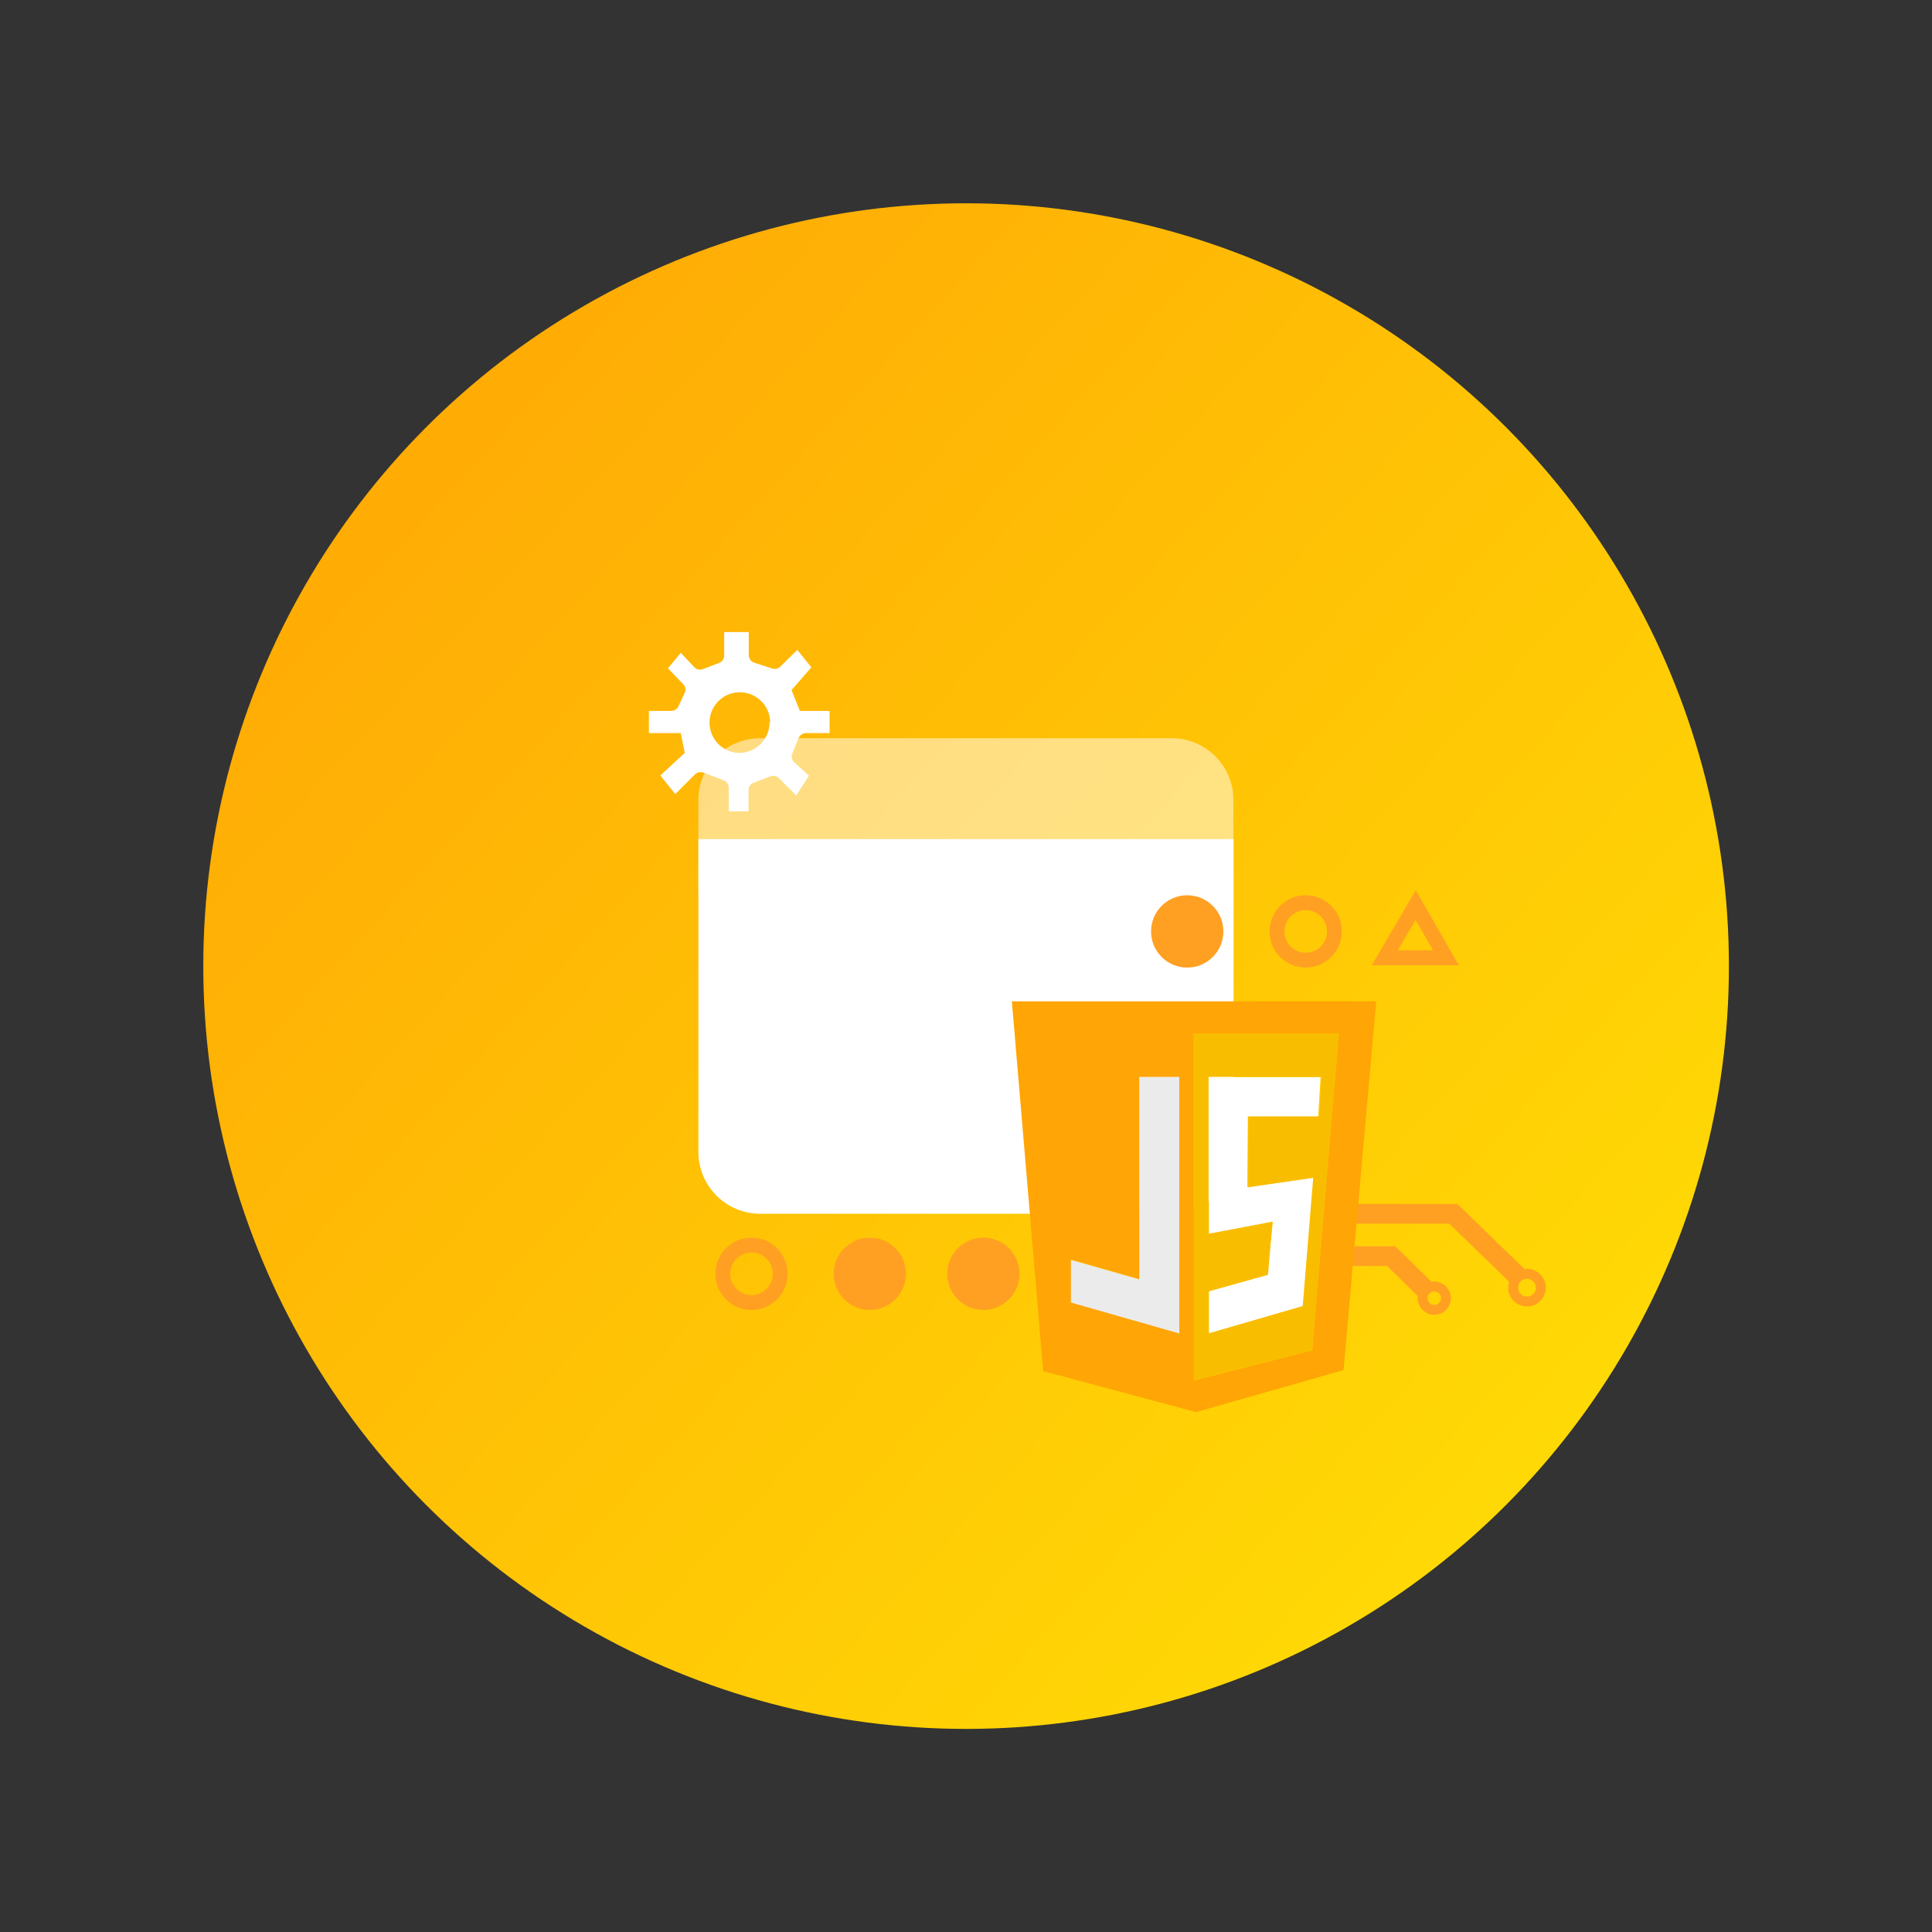 <svg xmlns="http://www.w3.org/2000/svg" xmlns:xlink="http://www.w3.org/1999/xlink" viewBox="0 0 97.51 97.51">
    <rect x="0" y="0" width="97.51" height="97.51" fill="#333333" stroke="none"/>
    <defs>
        <style>
            #gear {
                transform-box: fill-box;
                transform-origin: center;
            }

            .cls-1,
            .cls-11,
            .cls-12,
            .cls-13,
            .cls-7 {
                fill: none;
            }

            .cls-1,
            .cls-10,
            .cls-11,
            .cls-12,
            .cls-7 {
                stroke: #ffa022;
                stroke-miterlimit: 10;
            }

            .cls-1 {
                stroke-width: 0.5px;
            }

            .cls-2 {
                fill: url(#Gradient_bez_nazwy_104);
            }

            .cls-3,
            .cls-4 {
                fill: #fff;
            }

            .cls-3 {
                opacity: 0.5;
            }

            .cls-5 {
                mask: url(#mask);
            }

            .cls-6 {
                fill: #f9bd00;
            }

            .cls-12,
            .cls-7 {
                fill-rule: evenodd;
            }

            .cls-8 {
                fill: #ffa505;
            }

            .cls-9 {
                fill: #ebebeb;
            }

            .cls-10 {
                fill: #ffa022;
            }

            .cls-10,
            .cls-11,
            .cls-12 {
                stroke-width: 0.75px;
            }

            .cls-14 {
                fill: #ffc705;
            }

            .cls-15 {
                fill: #ffb105;
            }

            .cls-16 {
                fill: #ffd305;
            }

            .cls-17 {
                fill: #ffc405;
            }

            .cls-18 {
                fill: #ffbb05;
            }

            .shape {
                transform-box: fill-box;
                transform-origin: center;

                opacity: 0;
            }

            .abs {
                position: absolute;
            }

            .left-square {
                animation: left-top-transition 4s linear infinite;
                animation-delay: 4s;

                transform: translate(-30px, -15px);

            }

            .right-square {
                animation: right-top-transition 4s linear infinite;
                animation-delay: 5s;

                transform: translate(20px, -15px);
            }

            .left-circle {
                animation: left-bottom-transition 4s ease-out infinite;
                animation-delay: 6s;

                transform: translate(-25px, 15px);
            }

            .right-circle {
                animation: right-bottom-transition 4s ease-out infinite;
                animation-delay: 7s;

                transform: translate(25px, 15px);
            }


            @keyframes left-top-transition {
                0% {
                    opacity: 1;
                    transform: translate(0px, 0px) rotate(0deg);
                }

                50% {
                    transform: translate(-15px, -7.5px) rotate(360deg) scale(1);
                }

                100% {
                    opacity: 1;
                    transform: translate(-30px, -15px) rotate(720deg) scale(0);
                }
            }

            @keyframes right-top-transition {
                0% {
                    opacity: 1;
                    transform: translate(0px, 0px) rotate(0deg);
                }

                50% {
                    transform: translate(15px, -7.5px) rotate(360deg) scale(1);
                }

                100% {
                    opacity: 1;
                    transform: translate(20px, -15px) rotate(720deg) scale(0);
                }
            }

            @keyframes left-bottom-transition {
                0% {
                    opacity: 1;
                    transform: translate(0px, 0px) rotate(0deg);
                }

                50% {
                    transform: translate(-15px, 8.5px) rotate(360deg) scale(1);
                }

                100% {
                    opacity: 1;
                    transform: translate(-20px, 15px) rotate(720deg) scale(0);
                }
            }

            @keyframes right-bottom-transition {
                0% {
                    opacity: 1;
                    transform: translate(0px, 0px) rotate(0deg);
                }

                50% {
                    transform: translate(17.5px, 8.5px) rotate(360deg) scale(1);
                }

                100% {
                    opacity: 1;
                    transform: translate(25px, 15px) rotate(720deg) scale(0);
                }
            }
        </style>
        <linearGradient id="Gradient_bez_nazwy_104" x1="11.96" y1="15.21" x2="119.68" y2="113.41"
            gradientUnits="userSpaceOnUse">
            <stop offset="0" stop-color="#ffa505" />
            <stop offset="1" stop-color="#fffb05" />
        </linearGradient>

        <clipPath id="bugPrevent">

        </clipPath>

        <clipPath id="theClipPath">
            <!-- Bug Prevention -->
            <path class="shape cls-15 left-square" d="M35.76,22.57H31.29V18.1h4.47Zm-3.47-1h2.47V19.1H32.29Z">
            </path>
            <path class="shape cls-15 left-square" d="M35.76,22.57H31.29V18.1h4.47Zm-3.47-1h2.47V19.1H32.29Z">
            </path>
            <!-- /Bug Prevention -->

            <path class="shape cls-14 right-square" d="M76.4,38.66H71.94V34.2H76.4Zm-3.46-1H75.4V35.2H72.94Z" />
            <path class="shape cls-15 left-square" d="M35.76,22.57H31.29V18.1h4.47Zm-3.47-1h2.47V19.1H32.29Z" />
            <path class="shape cls-16 right-circle"
                d="M64.44,78a2.24,2.24,0,1,1,2.24-2.23A2.23,2.23,0,0,1,64.44,78Zm0-3.47a1.24,1.24,0,1,0,1.24,1.24A1.24,1.24,0,0,0,64.44,74.52Z" />
            <path class="shape cls-15 left-circle"
                d="M20.86,43.38a2.24,2.24,0,1,1,2.23-2.23A2.23,2.23,0,0,1,20.86,43.38Zm0-3.47a1.24,1.24,0,1,0,1.23,1.24A1.24,1.24,0,0,0,20.86,39.91Z" />

        </clipPath>
    </defs>
    <g id="Warstwa_2" data-name="Warstwa 2">

        <g id="JS">
            <circle id="photoObjectBg" class="cls-2" cx="48.76" cy="48.76" r="38.5" />

            <path class="cls-3"
                d="M38.37,37.26H59.14a3.11,3.11,0,0,1,3.11,3.11V45a0,0,0,0,1,0,0h-27a0,0,0,0,1,0,0V40.37A3.11,3.11,0,0,1,38.37,37.26Z" />
            <path class="cls-4"
                d="M35.26,42.35h27a0,0,0,0,1,0,0V58.14a3.12,3.12,0,0,1-3.12,3.12H38.37a3.12,3.12,0,0,1-3.12-3.12V42.35A0,0,0,0,1,35.26,42.35Z" />
            <g class="cls-5">
                <polygon class="cls-4"
                    points="66.3 59.44 65.77 65.92 61.02 67.3 61.02 65.17 63.96 64.34 64.24 61.67 61.02 62.28 61.02 54.36 66.65 54.36 66.53 56.35 62.98 56.35 62.95 59.92 66.3 59.44" />
            </g>
            <path class="cls-6"
                d="M67.58,52.14l-1.35,16-6,1.53V52.14Zm-1,4.21.12-2H61v7.92l3.22-.61L64,64.34,61,65.17V67.3l4.75-1.38.53-6.48L63,59.92l0-3.57Z" />
            <polyline class="cls-7" points="68.32 61.26 73.35 61.26 76.78 64.59" />
            <polyline class="cls-7" points="68.18 63.4 70.22 63.4 72.03 65.18" />
            <path class="cls-8"
                d="M59.52,67.3V54.36h-2V64.57l-3.45-1v2.15Zm6.71.85,1.35-16H60.25V69.68Zm1.58,1-7.44,2.12L52.65,69.2,51.07,50.54H69.46Z" />
            <polygon class="cls-9"
                points="59.52 54.36 59.52 67.3 54.05 65.74 54.05 63.59 57.5 64.57 57.5 54.36 59.52 54.36" />
            <circle class="cls-1" cx="72.39" cy="65.52" r="0.59" />
            <circle class="cls-10" cx="49.63" cy="64.29" r="1.45" />
            <circle class="cls-10" cx="43.9" cy="64.29" r="1.45" />
            <circle class="cls-11" cx="37.93" cy="64.29" r="1.45" />
            <circle class="cls-10" cx="59.92" cy="47.01" r="1.45" />
            <circle class="cls-11" cx="65.9" cy="47.01" r="1.45" />
            <circle class="cls-1" cx="77.07" cy="64.99" r="0.7" />
            <polygon class="cls-12" points="69.89 48.34 71.45 45.68 72.98 48.34 69.89 48.34" />
            <g id="gear">
                <path class="cls-4"
                    d="M41.87,35.88V37H40.69a.42.42,0,0,0-.38.24L40,38a.41.41,0,0,0,.09.48l.74.67-.64,1-.87-.87a.4.4,0,0,0-.43-.1l-.84.32a.41.41,0,0,0-.27.38l0,1.07h-1l0-1.19a.41.41,0,0,0-.26-.38L35.52,39a.42.42,0,0,0-.44.08l-1,1-.75-.94L34.56,38l-.2-1H32.75V35.88h1.12a.41.41,0,0,0,.37-.23l.31-.66a.39.39,0,0,0-.07-.46l-.77-.8.65-.78.68.72a.4.4,0,0,0,.44.1l.81-.31a.4.4,0,0,0,.26-.38V31.9h1.24v1.16a.41.41,0,0,0,.29.39l.89.29a.41.41,0,0,0,.42-.1l.85-.84.71.88-1,1.15.42,1.05Zm-3,.55A1.53,1.53,0,1,0,37.31,38,1.54,1.54,0,0,0,38.84,36.43Z" />
                <animateTransform id="gear-rotate" attributeType="XML" attributeName="transform" type="rotate" from="0"
                    to="360" dur="2s" begin="2s;gear-rotate.end+5s" />
            </g>
        </g>
        <g id="JS_MASK" data-name="JS MASK">
            <circle id="space-mask" class="cls-13" cx="48.76" cy="48.76" r="48.76" />


            <path class="shape cls-15 left-square" d="M35.76,22.57H31.29V18.1h4.47Zm-3.47-1h2.47V19.1H32.29Z" />
            <path class="shape cls-14 right-square" d="M76.4,38.66H71.94V34.2H76.4Zm-3.46-1H75.4V35.2H72.94Z" />
            <path class="shape cls-16 right-circle"
                d="M64.44,78a2.24,2.24,0,1,1,2.24-2.23A2.23,2.23,0,0,1,64.44,78Zm0-3.47a1.24,1.24,0,1,0,1.24,1.24A1.24,1.24,0,0,0,64.44,74.52Z" />
            <path class="shape cls-15 left-circle"
                d="M20.86,43.38a2.24,2.24,0,1,1,2.23-2.23A2.23,2.23,0,0,1,20.86,43.38Zm0-3.47a1.24,1.24,0,1,0,1.23,1.24A1.24,1.24,0,0,0,20.86,39.91Z" />


            <g clip-path="url(#theClipPath)">
                <circle id="color-mask" fill="#fff" cx="48.76" cy="48.76" r="38.5" />
            </g>
        </g>

    </g>
</svg>
